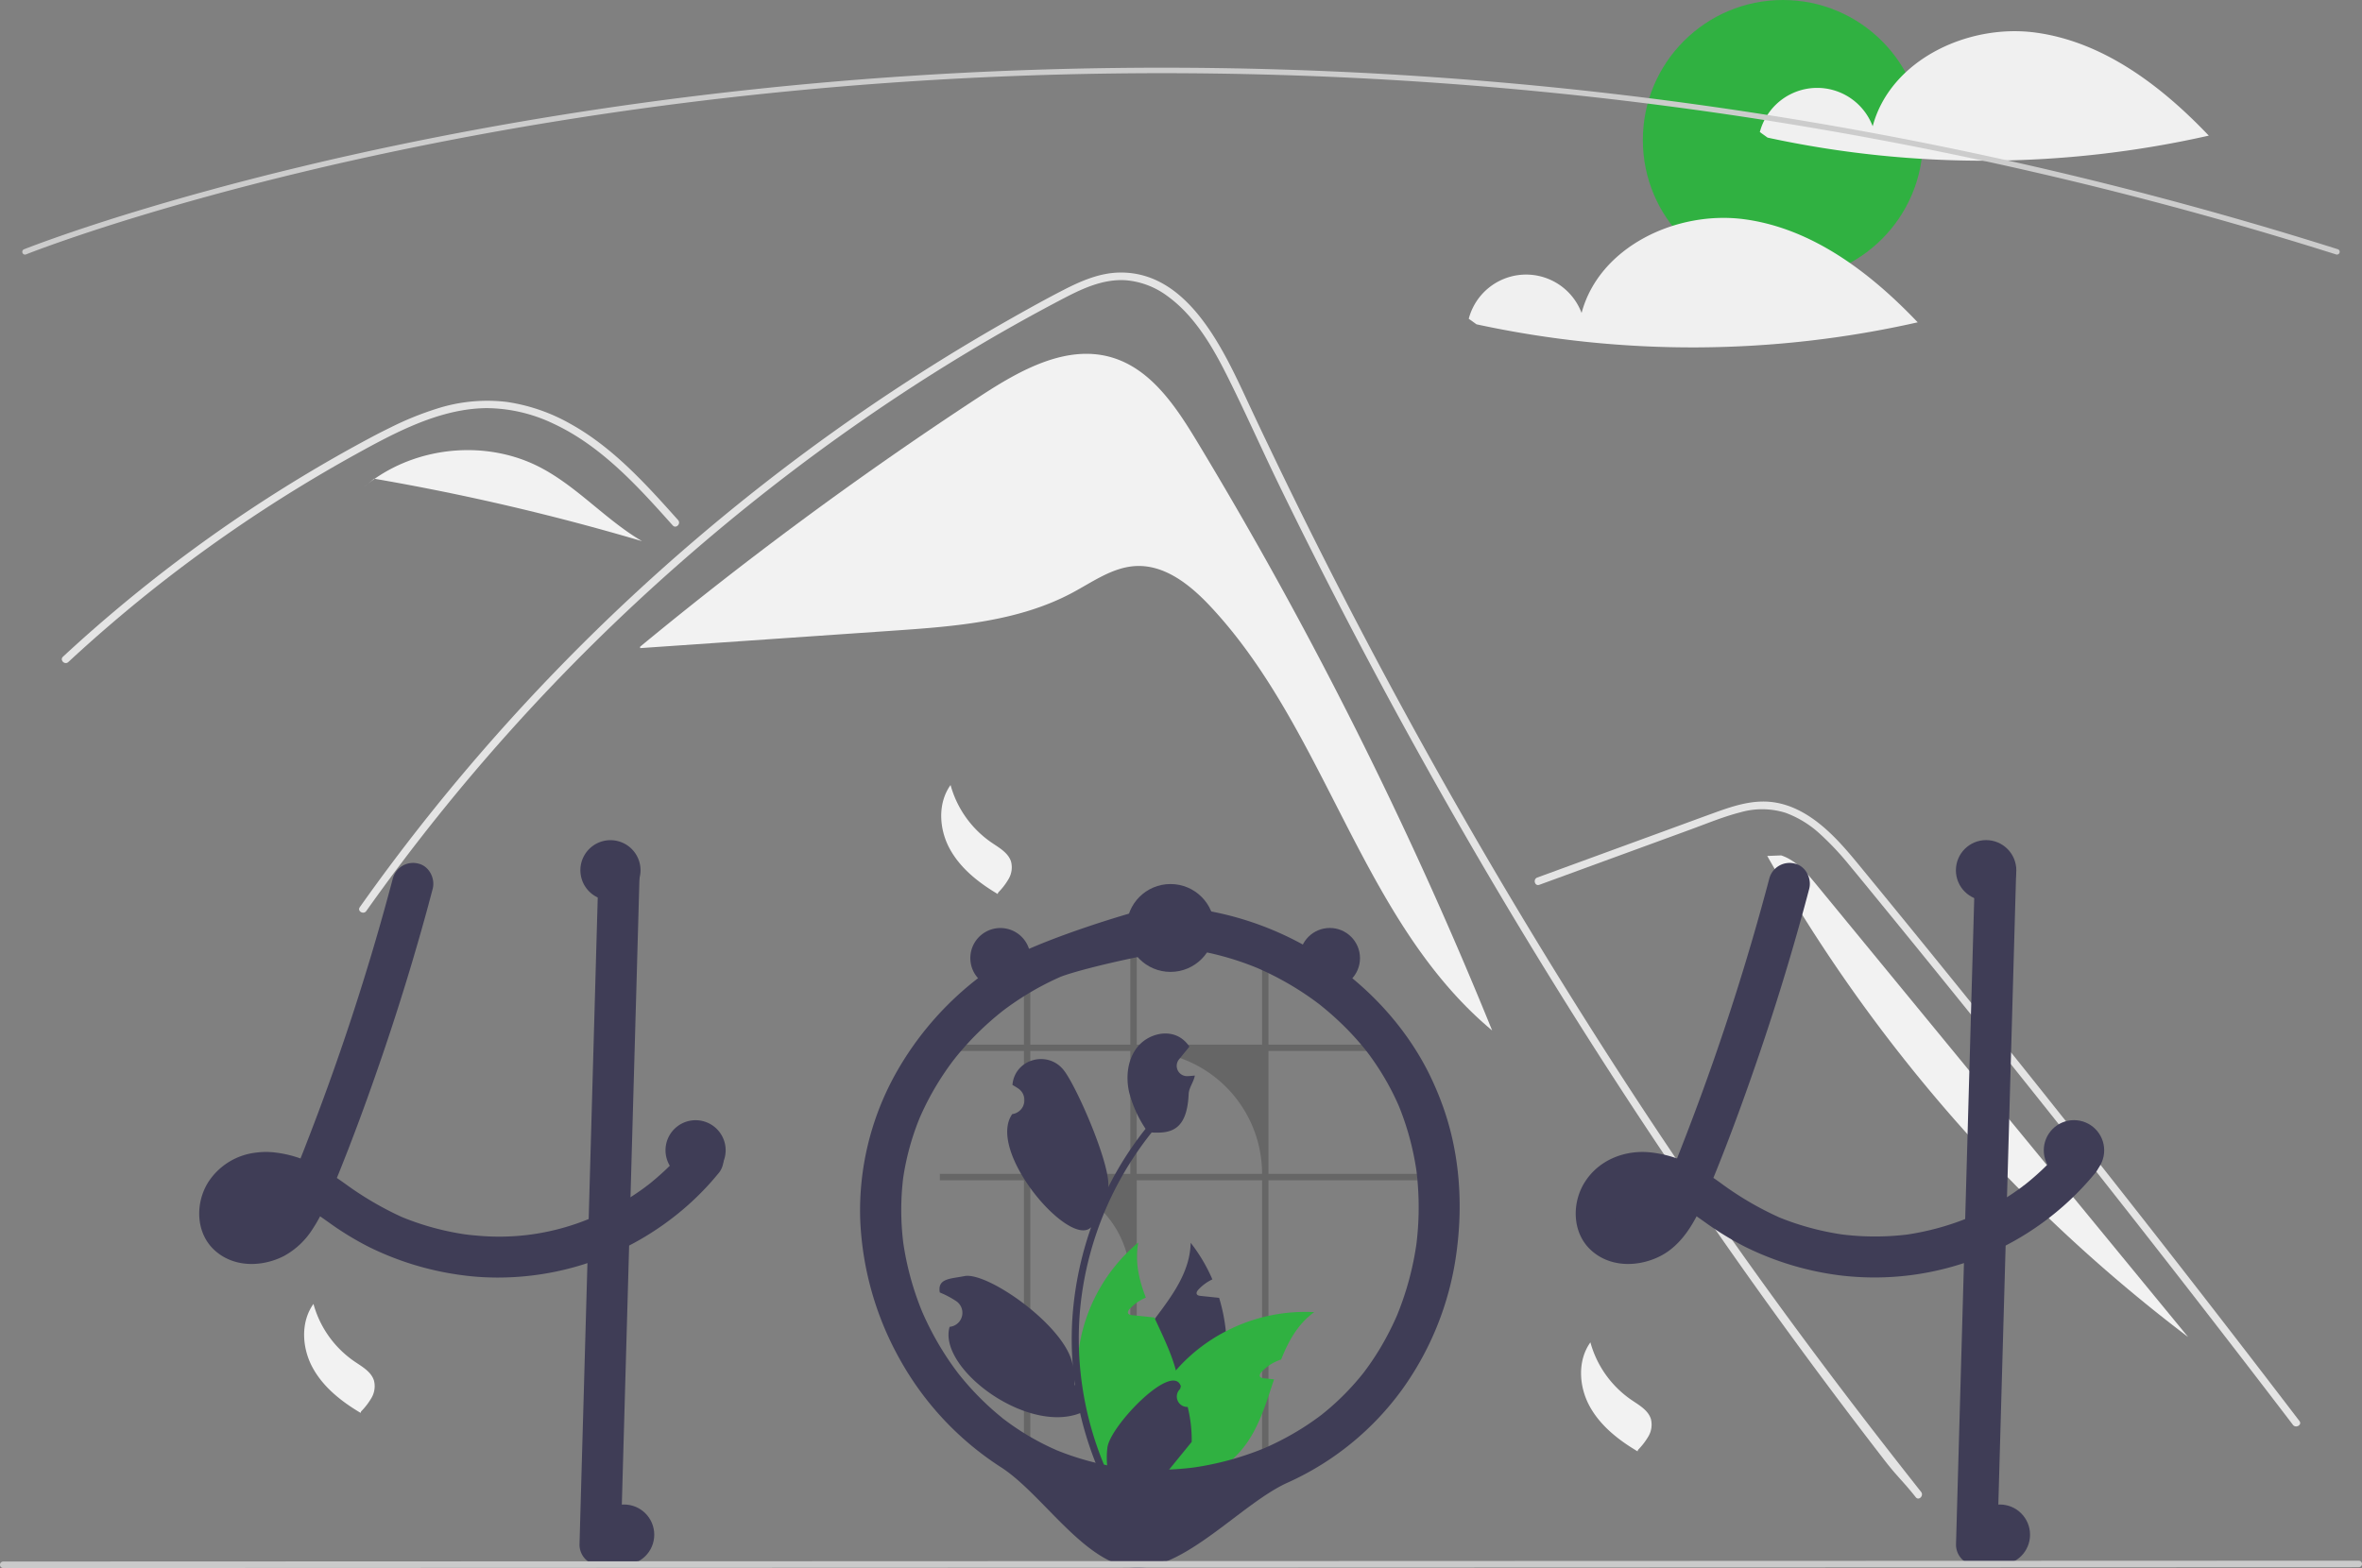 <svg data-name="Layer 1" xmlns="http://www.w3.org/2000/svg" width="860.131" height="571.148"><rect width="100%" height="100%" fill="#808080" stroke="none"/><path d="M435.735 160.527c-7.669-12.684-16.757-26.228-30.99-30.37-16.481-4.796-33.412 4.732-47.774 14.135a1392.157 1392.157 0 00-123.893 91.283l.043.493 92.451-6.376c22.265-1.535 45.296-3.283 64.972-13.816 7.467-3.996 14.745-9.335 23.206-9.707 10.511-.463 19.677 6.879 26.88 14.549 42.607 45.37 54.937 114.754 102.738 154.616a1516.995 1516.995 0 00-107.633-214.807z" fill="#f2f2f2"/><path d="M697.636 545.355c-4.711-5.95-6.637-7.343-11.284-13.347q-56.765-73.417-106.708-151.793-33.924-53.23-64.483-108.504-14.549-26.278-28.3-52.969-10.67-20.695-20.864-41.638a841.984 841.984 0 01-5.711-12.009c-4.428-9.442-8.774-18.93-13.44-28.244-5.317-10.616-11.789-21.745-21.552-28.877a29.405 29.405 0 00-15.319-5.895c-7.948-.513-15.282 2.769-22.176 6.353-50.438 26.301-97.659 59.276-140.37 96.798A730.778 730.778 0 00133.39 331.82c-1.009 1.44-3.393.064-2.375-1.384q6.01-8.498 12.257-16.813a734.817 734.817 0 01187.6-174.986q18.248-11.825 37.182-22.542c6.362-3.603 12.752-7.16 19.251-10.497 6.372-3.272 13.137-6.215 20.416-6.325 24.77-.385 37.595 27.667 46.405 46.542q4.153 8.911 8.406 17.767 16.075 33.62 33.388 66.628 10.684 20.379 21.837 40.52 34.707 62.717 73.778 122.896c34.506 53.143 68.737 100.089 108.046 149.785 1.082 1.375-.852 3.337-1.944 1.943zM244.982 191.378c-1.44-1.604-2.87-3.209-4.318-4.813-11.422-12.632-23.679-25.118-39.364-32.36a57.11 57.11 0 00-23.927-5.547c-8.562.028-16.932 2.274-24.843 5.418-3.74 1.494-7.399 3.19-11.001 4.996-4.116 2.072-8.16 4.281-12.183 6.51q-11.332 6.27-22.369 13.09-21.96 13.572-42.545 29.216-10.671 8.113-20.902 16.758-9.516 8.03-18.646 16.492c-1.302 1.201-3.245-.742-1.944-1.943a441.255 441.255 0 014.85-4.446q6.875-6.216 13.971-12.193 12.94-10.918 26.549-20.993 21.162-15.676 43.782-29.226 11.304-6.765 22.919-12.962a198.735 198.735 0 017.095-3.621 113.116 113.116 0 0116.868-6.867 60.006 60.006 0 0125.476-2.502 66.327 66.327 0 0123.505 8.131c15.401 8.608 27.346 21.92 38.97 34.91 1.174 1.32-.76 3.272-1.943 1.952z" fill="#e4e4e4"/><path d="M560.542 322.285l36.905-13.498 18.323-6.702c5.968-2.183 11.921-4.667 18.09-6.23a28.539 28.539 0 0116.374.208 37.738 37.738 0 0112.77 7.917 103.64 103.64 0 0110.475 11.186c3.99 4.795 7.92 9.64 11.868 14.467q24.442 29.891 48.563 60.042 24.121 30.15 47.92 60.556 23.857 30.48 47.386 61.216 2.882 3.765 5.76 7.534c1.059 1.388 3.449.02 2.374-1.388q-23.702-31.045-47.735-61.835-24.092-30.864-48.516-61.466-24.425-30.601-49.179-60.937-6.167-7.558-12.354-15.099c-3.48-4.24-6.92-8.527-10.737-12.474-7.005-7.245-15.757-13.648-26.234-13.822-6.16-.102-12.121 1.853-17.844 3.923-6.17 2.232-12.325 4.506-18.486 6.76l-37.163 13.592-9.29 3.398c-1.65.603-.937 3.262.73 2.652z" fill="#e4e4e4"/><path d="M196.443 170.1c-18.754-9.639-42.771-7.75-60.005 4.291a855.847 855.847 0 0197.37 22.726c-13.282-7.784-23.672-19.98-37.365-27.017zM136.253 174.358l-3.61 2.935a53.444 53.444 0 013.795-2.902c-.062-.01-.123-.022-.185-.033zM661.615 322.42c-3.633-4.422-7.56-9.052-12.994-10.849l-5.073.2a575.436 575.436 0 00153.267 175.221l-135.2-164.572zM346.15 285.94a37.481 37.481 0 0014.93 20.96c2.82 1.92 6.157 3.761 7.122 7.034a8.379 8.379 0 01-.873 6.15 24.884 24.884 0 01-3.862 5.041l-.136.512c-6.999-4.147-13.657-9.393-17.523-16.551s-4.405-16.539.342-23.146M579.15 488.94a37.481 37.481 0 0014.93 20.96c2.82 1.92 6.157 3.761 7.122 7.034a8.379 8.379 0 01-.873 6.15 24.884 24.884 0 01-3.862 5.041l-.136.512c-6.999-4.147-13.657-9.393-17.523-16.551s-4.405-16.539.342-23.146M114.15 474.94a37.481 37.481 0 0014.93 20.96c2.82 1.92 6.157 3.761 7.122 7.034a8.379 8.379 0 01-.873 6.15 24.884 24.884 0 01-3.862 5.041l-.136.512c-6.999-4.147-13.657-9.393-17.523-16.551s-4.405-16.539.342-23.146" fill="#f2f2f2"/><circle cx="649.249" cy="51" r="51" fill="#30b141"/><path d="M741.284 11.87c-24.717-3.34-52.935 10.02-59.341 34.124a21.597 21.597 0 00-41.094 2.109l2.83 2.026a372.275 372.275 0 00160.659-.726C787.145 31.334 766 15.21 741.284 11.87zM635.284 79.87c-24.717-3.34-52.935 10.02-59.341 34.124a21.597 21.597 0 00-41.094 2.109l2.83 2.026a372.275 372.275 0 00160.659-.726C681.145 99.334 660 83.21 635.284 79.87z" fill="#f0f0f0"/><path d="M851.011 92.728a.982.982 0 01-.302-.047C586.303 9.063 353.265 19.998 204.33 43.895a1294.017 1294.017 0 00-60.403 11.161 1196.246 1196.246 0 00-15.597 3.378 1023.104 1023.104 0 00-18.532 4.306q-3.873.917-7.595 1.849a972.21 972.21 0 00-11.66 2.957 930.173 930.173 0 00-13.797 3.671.442.442 0 01-.051.015v.001a926.363 926.363 0 00-15.323 4.325c-2.698.78-5.304 1.548-7.8 2.307-.278.077-.525.151-.776.227l-.536.164c-.31.094-.617.187-.924.275l-.02.006h.001l-.811.253c-.968.293-1.912.579-2.841.864C23.119 87.22 9.626 92.604 9.493 92.656a1 1 0 11-.745-1.856c.135-.053 13.694-5.463 38.328-13.058.932-.286 1.879-.572 2.85-.866l.754-.235c.026-.01.051-.017.078-.025.305-.087.61-.18.92-.273l.536-.164c.268-.08.532-.16.802-.235a593.8 593.8 0 017.797-2.307 932.235 932.235 0 0115.334-4.328c.017-.006.033-.01.05-.014v-.001a941.379 941.379 0 0113.844-3.685 993.766 993.766 0 0111.68-2.962q3.738-.93 7.61-1.852a1026.011 1026.011 0 0118.563-4.313c5.299-1.183 10.555-2.322 15.622-3.383a1295.424 1295.424 0 0160.497-11.178c149.149-23.932 382.52-34.884 647.299 48.854a1 1 0 01-.3 1.953z" fill="#ccc"/><path d="M262.989 419.84a6.73 6.73 0 00-1.7-2.67 6.43 6.43 0 00-.92-.71c-2.61-1.74-6.51-2.13-8.99 0a5.81 5.81 0 00-.69.71q-1.11 1.365-2.28 2.67a88.226 88.226 0 01-3.96 4.24c-.39.38-.78.77-1.18 1.15-.23.23-.46.45-.69.67-.88.84-1.78 1.65-2.69 2.45-.48.43-.96.85-1.45 1.26-.73.61-1.46 1.22-2.2 1.81-.07.05-.14.1-.21.16-.02.01-.03.03-.05.04-.01 0-.02 0-.03.02a.179.179 0 00-.07.05c-.22.15-.37.25-.48.34.04-.02.08-.05.12-.07-.18.14-.37.28-.55.42a92.853 92.853 0 01-5.37 3.69 99.21 99.21 0 01-14.22 7.55c-.33.13-.67.27-1.01.4a85.97 85.97 0 01-40.85 6.02q-2.13-.165-4.26-.45c-1.64-.24-3.27-.53-4.89-.86a97.932 97.932 0 01-18.02-5.44 118.652 118.652 0 01-20.66-12.12c-1-.71-2.01-1.42-3.02-2.11 1.15-2.82 2.28-5.64 3.38-8.48.55-1.37 1.08-2.74 1.6-4.12 4.09-10.63 7.93-21.36 11.61-32.13q5.58-16.365 10.53-32.92.51-1.68.99-3.36 2.595-8.745 4.98-17.53c.15-.57.31-1.13.45-1.7q.69-2.52 1.35-5.04c1-3.79-1.26-8.32-5.24-9.23a7.634 7.634 0 00-9.22 5.24c-.43 1.62-.86 3.23-1.3 4.85q-3.165 11.745-6.66 23.41l-1.02 3.36q-7.71 25.41-16.93 50.31-1.11 3.015-2.25 6.01c-.37.98-.74 1.96-1.12 2.94-.73 1.93-1.48 3.86-2.23 5.79-.43 1.13-.87 2.26-1.31 3.38-.29.71-.57 1.42-.85 2.12a41.81 41.81 0 00-8.81-2.12l-.48-.06a27.397 27.397 0 00-7.01.06 23.914 23.914 0 00-17.24 10.66c-4.77 7.51-4.71 18.25 1.98 24.63 6.89 6.57 17.32 6.52 25.43 2.41a28.351 28.351 0 0010.52-9.86 50.57 50.57 0 002.74-4.65c.21.14.42.28.63.43.8.56 1.6 1.13 2.39 1.69a111.738 111.738 0 0014.51 8.91 108.359 108.359 0 0034.62 10.47c.27.03.53.07.8.1 1.33.17 2.67.3 4.01.41a103.782 103.782 0 0055.58-11.36q2.175-1.125 4.31-2.36 3.315-1.92 6.48-4.08c1.15-.78 2.27-1.57 3.38-2.4a101.042 101.042 0 0013.51-11.95q2.355-2.475 4.51-5.11a8.061 8.061 0 002.2-5.3 7.564 7.564 0 00-.5-2.64zm-165.59 23.82c.21-.15.42-.31.62-.47-.06.15-.35.32-.62.47zm3.21-3.23c-.23.26-.44.52-.67.78a23.366 23.366 0 01-2.25 2.2c-.11.1-.23.2-.35.29a.01.01 0 00-.01.01 3.804 3.804 0 00-.42.22q-.645.39-1.32.72a17.005 17.005 0 01-2.71.75 16.8 16.8 0 01-2.13.02h-.02a14.823 14.823 0 01-1.45-.4c-.24-.12-.47-.26-.7-.4-.09-.08-.17-.16-.22-.21a2.44 2.44 0 01-.27-.29.01.01 0 00-.01-.01c-.11-.2-.23-.4-.34-.6a.031.031 0 01-.01-.02c-.08-.25-.15-.51-.21-.77a12.51 12.51 0 01.01-1.37 13.467 13.467 0 01.54-1.88 11.068 11.068 0 01.69-1.26c.02-.04.12-.2.23-.38.01-.01.01-.01.01-.02.15-.17.3-.35.46-.51.27-.3.56-.56.85-.83a18.022 18.022 0 011.75-1.01 19.48 19.48 0 012.93-.79 24.99 24.99 0 014.41.04 30.301 30.301 0 014.1 1.01 36.945 36.945 0 01-2.77 4.54c-.04.06-.08.12-.12.17zm-11.12-3.29a2.18 2.18 0 01-.31.39 1.409 1.409 0 01.31-.39z" fill="#3f3d56"/><path d="M232.929 317.71l-.27 9.42q-.285 10.455-.59 20.92-.315 11.775-.66 23.54-.165 6.075-.34 12.15-.465 16.365-.92 32.72c-.03 1.13-.07 2.25-.1 3.38l-.45 16.23q-.255 8.805-.5 17.61-.18 6.6-.37 13.21l-2.7 95.79a7.648 7.648 0 01-7.5 7.5 7.561 7.561 0 01-7.5-7.5q.75-26.94 1.52-53.88.675-24.36 1.37-48.72l.45-16.06q.345-12.09.68-24.18c.03-1.13.07-2.25.1-3.38.02-.99.05-1.97.08-2.96l1.32-46.96q.27-9.24.52-18.49l.6-21.08c.09-3.09.17-6.17.26-9.26a7.648 7.648 0 017.5-7.5 7.561 7.561 0 017.5 7.5zM644.357 319.791a893.238 893.238 0 01-28.161 87.941c-3.007 7.947-6.083 15.877-9.372 23.712l.756-1.791a54.583 54.583 0 01-5.59 10.612q-.229.32-.466.636 1.166-1.49.443-.589c-.254.3-.505.602-.768.895a23.664 23.664 0 01-2.249 2.204q-.301.257-.612.504l.938-.73c-.109.258-.873.598-1.11.744a18.254 18.254 0 01-2.405 1.218l1.791-.756a19.086 19.086 0 01-4.23 1.16l1.993-.267a17.02 17.02 0 01-4.298.046l1.994.268a14.002 14.002 0 01-3.405-.917l1.791.756a12.012 12.012 0 01-1.678-.896c-.272-.177-1.106-.809-.015.024 1.133.866.145.075-.088-.155-.194-.192-.37-.4-.56-.595-.882-.905.997 1.556.397.498a18.182 18.182 0 01-.878-1.637l.756 1.792a11.925 11.925 0 01-.728-2.651l.268 1.993a13.651 13.651 0 01-.003-3.404l-.268 1.993a15.964 15.964 0 01.995-3.68l-.756 1.792a16.73 16.73 0 011.178-2.299 6.73 6.73 0 01.728-1.071c.05.016-1.268 1.513-.57.757.184-.198.355-.406.54-.602.296-.314.613-.6.925-.898 1.045-.994-1.461.966-.256.18a19.049 19.049 0 012.75-1.5l-1.792.756a20.311 20.311 0 014.995-1.34l-1.994.268a25.628 25.628 0 016.46.076l-1.993-.267a33.21 33.21 0 017.892 2.22l-1.792-.757c5.39 2.314 10.163 5.75 14.928 9.118a111.95 111.95 0 0014.506 8.907 108.388 108.388 0 0034.622 10.474 103.933 103.933 0 0092.586-36.752 8.078 8.078 0 002.197-5.304 7.632 7.632 0 00-2.197-5.303c-2.752-2.526-7.95-3.239-10.607 0a95.636 95.636 0 01-8.106 8.727q-2.018 1.914-4.143 3.71-1.213 1.026-2.46 2.011c-.394.31-1.62 1.138.263-.197-.432.306-.845.64-1.27.954a99.269 99.269 0 01-20.333 11.565l1.792-.756a96.836 96.836 0 01-24.172 6.623l1.994-.268a97.643 97.643 0 01-25.753-.038l1.993.268a99.8 99.8 0 01-24.857-6.77l1.792.755a116.025 116.025 0 01-21.736-12.59 86.877 86.877 0 00-11.113-6.995 42.824 42.824 0 00-14.438-4.388c-9.44-1.111-19.057 2.565-24.247 10.72-4.775 7.505-4.714 18.244 1.974 24.625 6.888 6.573 17.319 6.517 25.436 2.406 7.817-3.96 12.513-12.186 15.815-19.942 7.43-17.455 14.01-35.314 20.14-53.263q9.096-26.637 16.498-53.813.917-3.366 1.807-6.74c1.001-3.788-1.261-8.32-5.238-9.225a7.633 7.633 0 00-9.226 5.238z" fill="#3f3d56"/><path d="M719.19 317.71l-2.7 95.793-2.686 95.294-1.518 53.883a7.565 7.565 0 007.5 7.5 7.65 7.65 0 007.5-7.5l2.7-95.793 2.685-95.294 1.518-53.883a7.565 7.565 0 00-7.5-7.5 7.65 7.65 0 00-7.5 7.5z" fill="#3f3d56"/><path d="M459.591 535.935h2.33V429.893h54.328v-2.322H461.92v-44.745h41.956q-.923-1.173-1.899-2.317H461.92v-29.553a65.378 65.378 0 00-2.329-.943v30.496H413.94v-37.865c-.782.036-1.552.09-2.329.155v37.71h-36.42v-28.25a54.63 54.63 0 00-2.317 1.092v27.158h-30.615v2.317h30.615v44.745h-30.615v2.322h30.615v106.042h2.317V429.893a36.413 36.413 0 0136.42 36.42v69.622h2.33V429.893h45.651zm-84.4-108.365v-44.744h36.42v44.745zm38.748 0v-44.744h.914a44.741 44.741 0 0144.738 44.745z" opacity=".2"/><path d="M445.369 504.14a63.059 63.059 0 01-20.05 33.7c-.74.64-1.48 1.26-2.25 1.87q-2.805.255-5.57.52c-1.53.14-3.04.29-4.54.43l-.27.03-.19-1.64-.76-6.64a37.623 37.623 0 01-3.3-32.44c2.64-7.12 7.42-13.41 12.12-19.65 6.49-8.62 12.8-17.14 13.03-27.65a60.544 60.544 0 017.9 13.33 16.432 16.432 0 00-5.12 3.77c-.41.45-.82 1.08-.54 1.62.24.46.84.57 1.36.63l3.76.39c1 .11 2 .21 3 .32a63.99 63.99 0 012.45 12.18 61.189 61.189 0 01-1.03 19.23z" fill="#3f3d56"/><path d="M478.569 477.93c-5.9 4.29-9.35 10.46-12.03 17.26a16.628 16.628 0 00-7.17 4.58c-.41.45-.82 1.08-.54 1.62.24.46.84.57 1.36.63l3.76.39c-2.68 8.04-5.14 16.36-9.88 23.15a36.99 36.99 0 01-12.03 10.91 38.492 38.492 0 01-4.02 1.99q-7.62.585-14.95 1.25-2.805.255-5.57.52c-1.53.14-3.04.29-4.54.43q-.015-.825 0-1.65a63.304 63.304 0 0115.25-39.86c.45-.52.91-1.03 1.38-1.54a61.792 61.792 0 0116.81-12.7 62.654 62.654 0 0132.17-6.98z" fill="#30b141"/><path d="M419.229 535.1l-1.15 3.4-.58 1.73c-1.53.14-3.04.29-4.54.43l-.27.03-4.96.51c-.43-.5-.86-1.01-1.28-1.53a62.03 62.03 0 018.07-87.11c-1.32 6.91.22 13.53 2.75 20.1-.27.11-.53.22-.78.34a16.432 16.432 0 00-5.12 3.77c-.41.45-.82 1.08-.54 1.62.24.46.84.57 1.36.63l3.76.39c1 .11 2 .21 3 .32l1.41.15c.07.15.13.29.2.44 2.85 6.18 5.92 12.39 7.65 18.83a43.666 43.666 0 011.02 4.91 37.604 37.604 0 01-10 31.04z" fill="#30b141"/><path d="M519.887 390.06c-8.609-16.792-21.946-30.92-37.632-41.303a114.237 114.237 0 00-52.563-18.38q-3.69-.335-7.399-.393c-2.921-.043-46.866 12.632-61.587 22.982a114.295 114.295 0 00-35.333 39.527 102.5 102.5 0 00-12.126 51.634 113.564 113.564 0 0014.703 51.476 110.475 110.475 0 0036.444 38.745c15.338 9.787 30.745 35.736 48.855 36.652 18.246.923 39.054-23.555 55.695-30.987a104.425 104.425 0 0041.725-34.005 110.25 110.25 0 0019.6-48.948c2.573-18.083 1.374-36.733-4.802-54.016a111.86 111.86 0 00-5.58-12.983c-1.78-3.506-6.996-4.796-10.261-2.691a7.68 7.68 0 00-2.691 10.261q1.568 3.088 2.915 6.278l-.756-1.792a101.15 101.15 0 016.877 25.539l-.268-1.994a109.229 109.229 0 01-.066 28.682l.267-1.994a109.734 109.734 0 01-7.554 27.675l.756-1.792a104.212 104.212 0 01-6.672 13.098q-1.923 3.186-4.08 6.222c-.632.888-1.283 1.761-1.94 2.631-.855 1.136 1.168-1.483.283-.37-.15.19-.3.38-.452.57q-.681.852-1.382 1.688a93.613 93.613 0 01-10.176 10.383q-1.366 1.193-2.778 2.331c-.469.379-.932.773-1.42 1.125.018-.013 1.579-1.2.655-.51-.29.216-.579.435-.87.651q-2.91 2.156-5.974 4.092a103.485 103.485 0 01-14.756 7.713l1.792-.756a109.215 109.215 0 01-27.597 7.552l1.994-.268a108.154 108.154 0 01-28.589.05l1.994.268a99.835 99.835 0 01-25.096-6.784l1.792.756a93.643 93.643 0 01-13.416-6.991q-3.174-2-6.184-4.248c-.286-.213-.57-.43-.855-.645-.915-.691.658.51.67.518a19.169 19.169 0 01-1.534-1.225q-1.454-1.184-2.862-2.422a101.99 101.99 0 01-10.493-10.71q-1.213-1.433-2.374-2.91c-.335-.426-.946-1.29.404.53-.177-.24-.362-.475-.541-.713q-.647-.858-1.276-1.728-2.203-3.048-4.188-6.246a109.29 109.29 0 01-7.805-15.108l.756 1.791a106.588 106.588 0 01-7.34-26.837l.267 1.994a97.866 97.866 0 01-.048-25.636l-.268 1.994a94.673 94.673 0 016.595-23.959l-.757 1.792a101.557 101.557 0 017.196-13.857q2.065-3.323 4.377-6.484.526-.719 1.063-1.428c.324-.428 1.215-1.494-.306.388.15-.184.293-.374.44-.56q1.269-1.608 2.6-3.165a107.402 107.402 0 0110.883-11.02q1.474-1.293 2.994-2.53.691-.562 1.391-1.113c.187-.147.376-.29.562-.438-1.998 1.59-.555.432-.102.092q3.134-2.348 6.436-4.46a103.644 103.644 0 0115.386-8.109l-1.791.756c7.76-3.258 42.14-10.949 48.394-10.11l-1.994-.267a106.225 106.225 0 0126.72 7.382l-1.792-.756a110.313 110.313 0 0112.6 6.33q3.044 1.783 5.968 3.762 1.383.936 2.738 1.915.677.489 1.346.989c.248.185.494.372.741.558 1.04.779-1.431-1.129-.342-.267a110.843 110.843 0 0110.368 9.253q2.401 2.445 4.637 5.045 1.147 1.335 2.246 2.708c.365.455 1.605 2.1.085.084.372.493.747.983 1.114 1.48a97.977 97.977 0 018.392 13.537c1.793 3.498 6.987 4.802 10.261 2.691a7.677 7.677 0 002.69-10.261z" fill="#3f3d56"/><path d="M432.497 512.456a3.78 3.78 0 01-2.74-6.552l.26-1.03-.103-.247c-3.48-8.297-25.685 14.834-26.645 22.632a30.029 30.029 0 00.527 10.328 120.392 120.392 0 01-10.952-50.003 116.202 116.202 0 01.72-12.963q.598-5.293 1.658-10.51a121.787 121.787 0 0124.151-51.617c6.874.383 12.898-.664 13.48-13.986.103-2.37 1.86-4.421 2.248-6.756a30.72 30.72 0 01-1.98.183l-.623.032-.077.004a3.745 3.745 0 01-3.076-6.101l.85-1.046c.43-.538.872-1.065 1.302-1.603a1.865 1.865 0 00.14-.161c.495-.613.99-1.216 1.485-1.829a10.83 10.83 0 00-3.55-3.432c-4.96-2.904-11.802-.893-15.384 3.593-3.593 4.486-4.271 10.78-3.023 16.385a43.398 43.398 0 006.003 13.383c-.27.344-.549.677-.818 1.022a122.574 122.574 0 00-12.793 20.268c1.016-7.939-11.412-36.608-16.218-42.68-5.773-7.295-17.611-4.112-18.628 5.135l-.03.268q1.072.604 2.097 1.283a5.127 5.127 0 01-2.067 9.33l-.104.016c-9.556 13.644 21.077 49.155 28.745 41.182a125.11 125.11 0 00-6.735 31.692 118.664 118.664 0 00.086 19.16l-.032-.226c-1.704-13.882-30.931-34.522-39.466-32.803-4.917.99-9.76.765-9.013 5.725l.036.237a34.442 34.442 0 013.862 1.861q1.07.605 2.096 1.283a5.127 5.127 0 01-2.067 9.33l-.104.016-.215.033c-4.35 14.966 27.907 39.12 47.517 31.434h.011a125.075 125.075 0 008.402 24.528h30.015c.107-.333.204-.678.301-1.011a34.102 34.102 0 01-8.305-.495c2.227-2.732 4.454-5.486 6.68-8.219a1.861 1.861 0 00.14-.161c1.13-1.399 2.27-2.787 3.4-4.185v-.002a49.952 49.952 0 00-1.463-12.725zm-34.37-67.613l.015-.022-.016.043zm-6.65 59.932l-.257-.58c.01-.42.01-.84 0-1.27 0-.119-.022-.237-.022-.355.097.742.183 1.484.29 2.227z" fill="#3f3d56"/><circle cx="95.249" cy="439" r="11" fill="#3f3d56"/><circle cx="227.249" cy="559" r="11" fill="#3f3d56"/><circle cx="728.249" cy="559" r="11" fill="#3f3d56"/><circle cx="755.249" cy="419" r="11" fill="#3f3d56"/><circle cx="723.249" cy="317" r="11" fill="#3f3d56"/><path d="M264.249 419a10.949 10.949 0 11-.21-2.16 10.992 10.992 0 01.21 2.16z" fill="#3f3d56"/><circle cx="484.249" cy="349" r="11" fill="#3f3d56"/><path d="M375.249 349a10.949 10.949 0 11-.21-2.16 10.992 10.992 0 01.21 2.16zM233.249 317a10.949 10.949 0 11-.21-2.16 10.992 10.992 0 01.21 2.16z" fill="#3f3d56"/><circle cx="599.249" cy="443" r="11" fill="#3f3d56"/><circle cx="426.249" cy="338" r="16" fill="#3f3d56"/><path d="M858.94 570.84l-857.75.308a1.19 1.19 0 110-2.381l857.75-.308a1.19 1.19 0 010 2.382z" fill="#cacaca"/></svg>